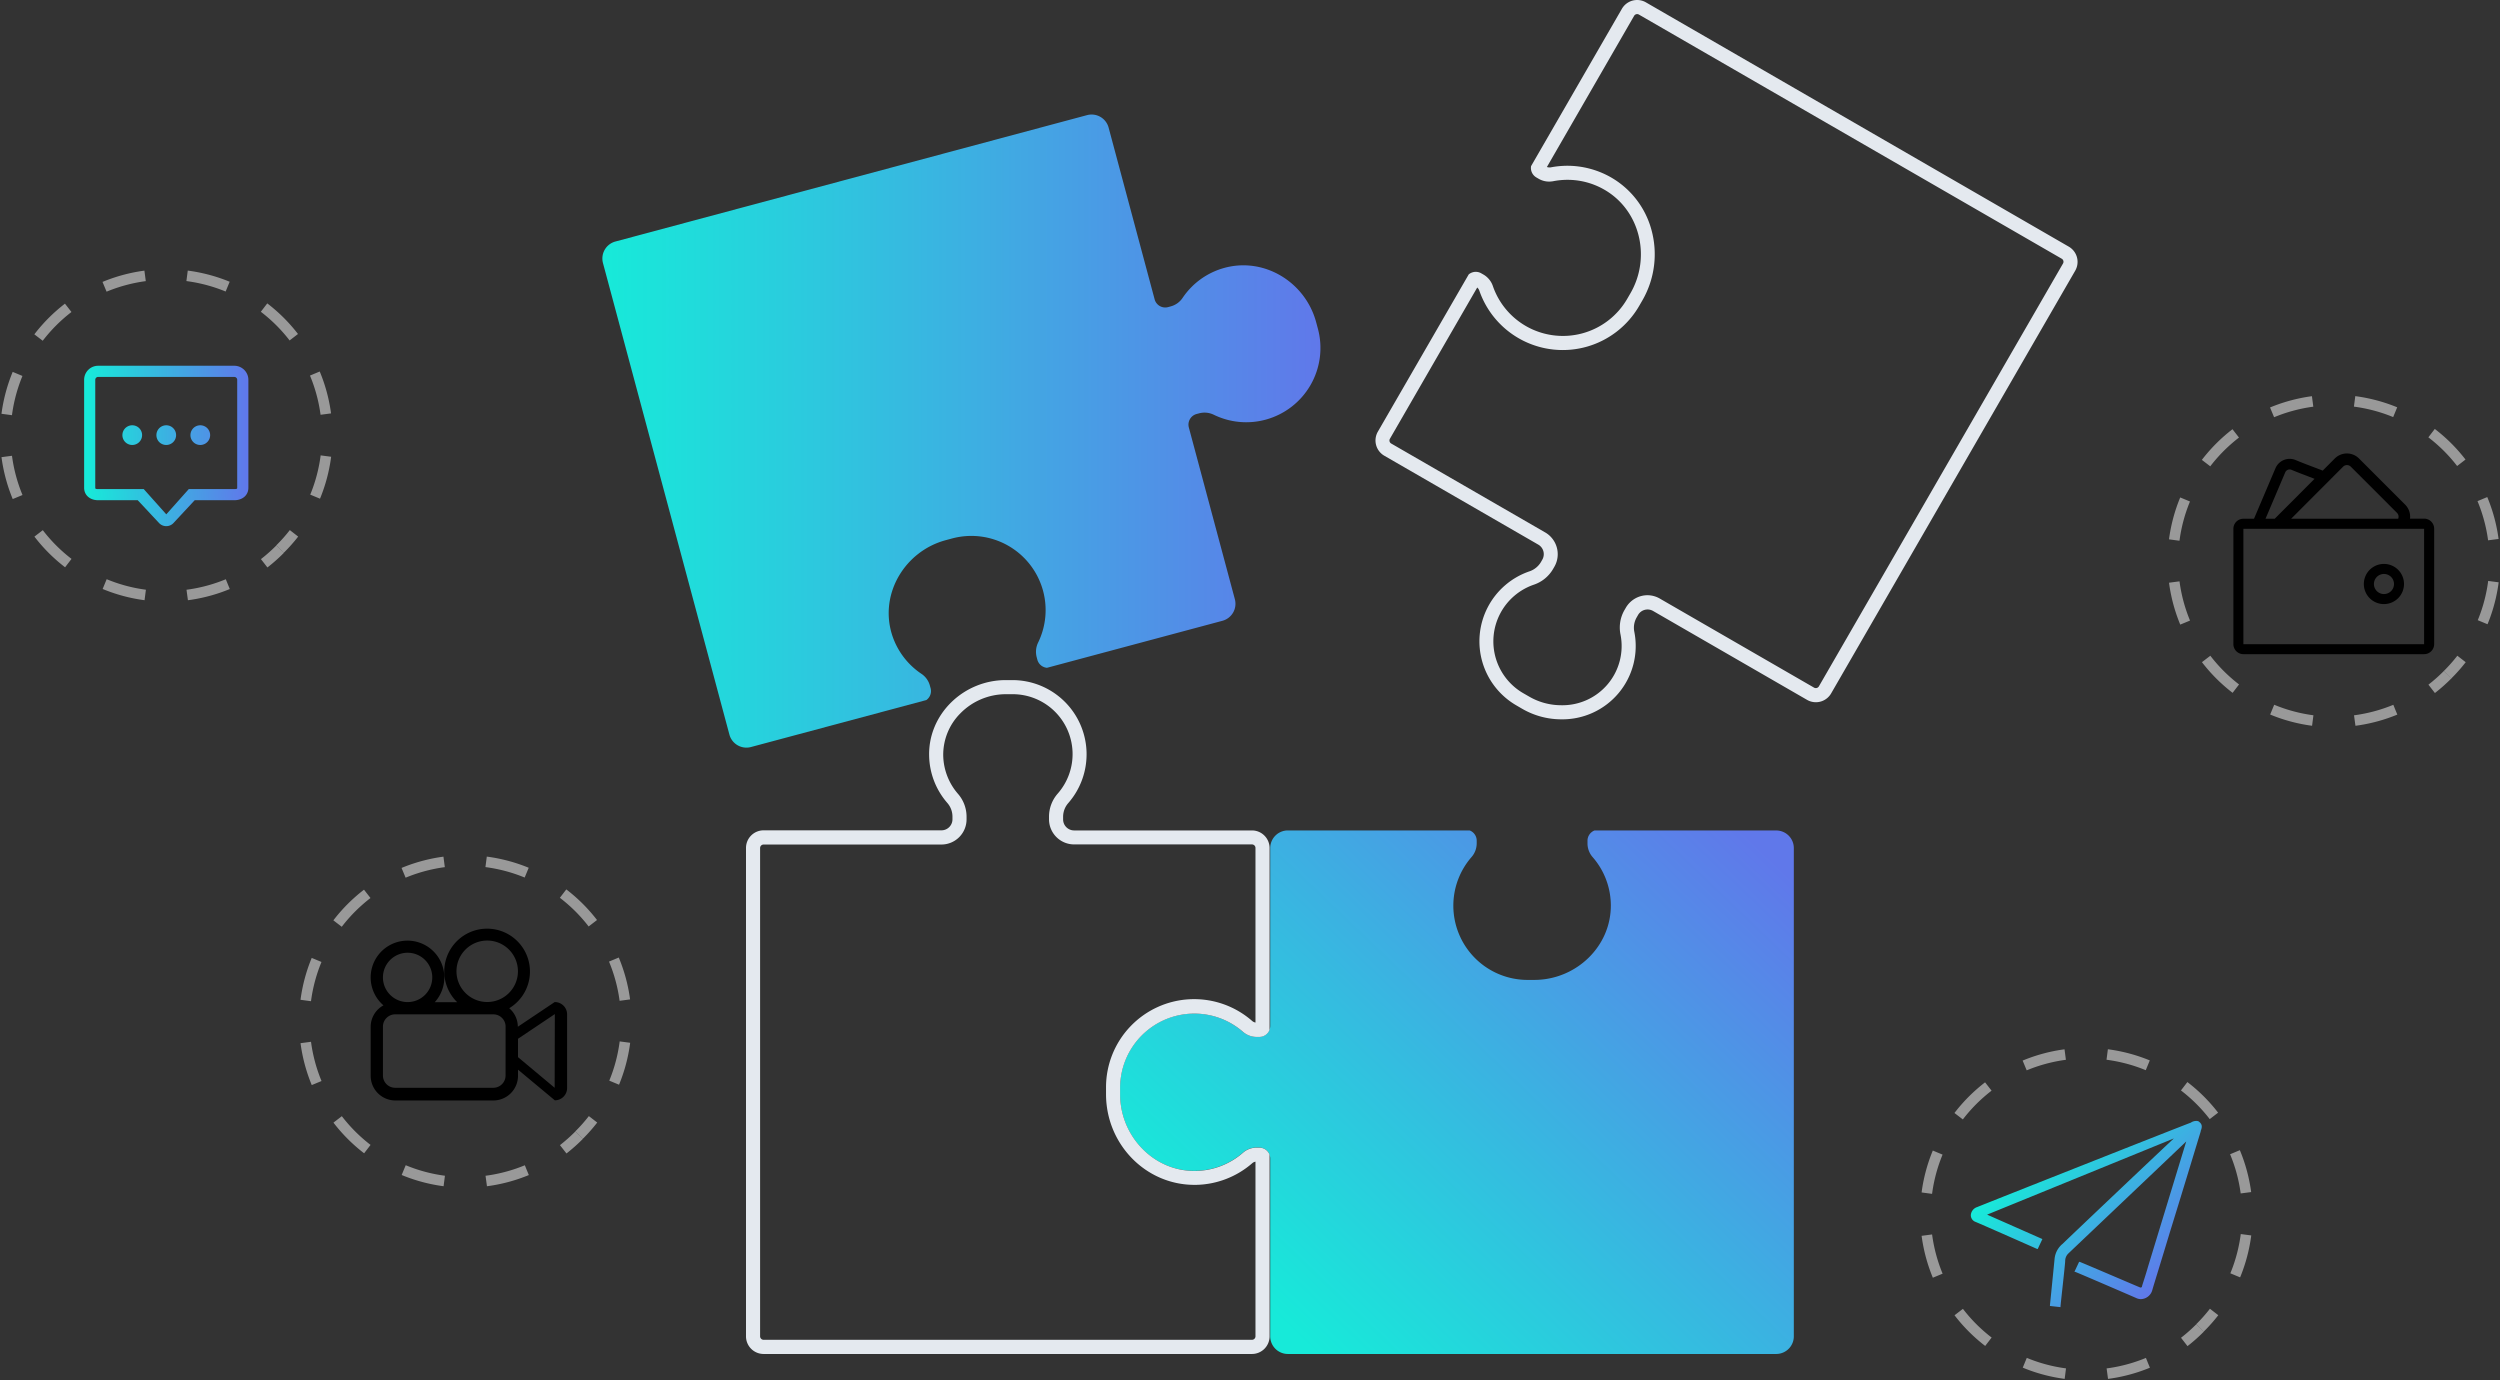 <svg xmlns="http://www.w3.org/2000/svg" xmlns:xlink="http://www.w3.org/1999/xlink" viewBox="0 0 709.45 391.7"><rect x="0" y="0" width="709.45" height="391.7" fill="#333333" stroke="none"/><defs><style>.cls-1{fill:url(#未命名的渐变_5);}.cls-2{fill:#e4e9ef;}.cls-3{fill:url(#未命名的渐变_5-2);}.cls-4{opacity:0.5;}.cls-5,.cls-6{fill:none;stroke:#fff;stroke-width:3px;}.cls-5,.cls-6,.cls-8{stroke-miterlimit:10;}.cls-6{stroke-dasharray:11.95 11.95;}.cls-7{fill:url(#未命名的渐变_8);}.cls-8{stroke-width:0.75px;fill:url(#未命名的渐变_8-2);stroke:url(#未命名的渐变_8-3);}</style><linearGradient id="未命名的渐变_5" x1="368.28" y1="379.51" x2="500.36" y2="241.29" gradientUnits="userSpaceOnUse"><stop offset="0" stop-color="#17ead9"/><stop offset="1" stop-color="#6078ea"/></linearGradient><linearGradient id="未命名的渐变_5-2" x1="170.93" y1="122.35" x2="374.75" y2="122.35" xlink:href="#未命名的渐变_5"/><linearGradient id="未命名的渐变_8" x1="580.87" y1="322.39" x2="617.98" y2="359.51" gradientUnits="userSpaceOnUse"><stop offset="0.01" stop-color="#17ead9"/><stop offset="1" stop-color="#6078ea"/></linearGradient><linearGradient id="未命名的渐变_8-2" x1="24.25" y1="126.56" x2="70.11" y2="126.56" xlink:href="#未命名的渐变_8"/><linearGradient id="未命名的渐变_8-3" x1="23.87" y1="126.56" x2="70.48" y2="126.56" xlink:href="#未命名的渐变_8"/></defs><title>资源 1</title><g id="图层_2" data-name="图层 2"><g id="图层_1-2" data-name="图层 1"><path class="cls-1" d="M504.05,235.67H452.5a3.12,3.12,0,0,0-2,2.92v.75a5.91,5.91,0,0,0,1.45,3.88,20.91,20.91,0,0,1,5.17,13.37c.23,11.91-9.83,21.49-21.73,21.49H433.5A21.07,21.07,0,0,1,412.43,257h0a21,21,0,0,1,5.15-13.77,5.94,5.94,0,0,0,1.48-3.9v-.75a3.12,3.12,0,0,0-2-2.92H365.47a5,5,0,0,0-5,5v50.46a3.13,3.13,0,0,1-3.13,3.12h-.75a5.94,5.94,0,0,1-3.9-1.47,21,21,0,0,0-13.77-5.15h0a21.07,21.07,0,0,0-21.07,21.07v1.85c0,11.9,9.58,22,21.49,21.72a20.94,20.94,0,0,0,13.37-5.16,5.89,5.89,0,0,1,3.88-1.45h.75a3.13,3.13,0,0,1,3.13,3.13v50.45a5,5,0,0,0,5,5H504.05a5,5,0,0,0,5-5V240.66A5,5,0,0,0,504.05,235.67Z"/><path class="cls-2" d="M287.25,197a17,17,0,0,1,12.89,28.23,9.94,9.94,0,0,0-2.45,6.52v.75a7.14,7.14,0,0,0,7.13,7.13h50.46a1,1,0,0,1,1,1v49.55a2,2,0,0,1-.95-.46,25,25,0,0,0-41.46,18.94v1.85c0,14.19,11.25,25.73,25.08,25.73h.48a25,25,0,0,0,15.93-6.14,1.88,1.88,0,0,1,.92-.44v49.55a1,1,0,0,1-1,1H216.7a1,1,0,0,1-1-1V240.66a1,1,0,0,1,1-1h50.46a7.14,7.14,0,0,0,7.13-7.13v-.75a9.88,9.88,0,0,0-2.43-6.5,17.08,17.08,0,0,1-4.19-10.83,16.63,16.63,0,0,1,4.85-12A18.13,18.13,0,0,1,285.4,197h1.85m0-4H285.4c-11.9,0-22,9.59-21.73,21.49a21,21,0,0,0,5.17,13.38,5.89,5.89,0,0,1,1.45,3.88v.75a3.13,3.13,0,0,1-3.13,3.13H216.7a5,5,0,0,0-5,5V379.23a5,5,0,0,0,5,5H355.28a5,5,0,0,0,5-5V327.68a3.12,3.12,0,0,0-2.92-2h-.75a5.89,5.89,0,0,0-3.88,1.45,20.92,20.92,0,0,1-13.37,5.16h-.41c-11.72,0-21.08-10-21.08-21.73v-1.85a21.07,21.07,0,0,1,21.07-21.07h0a21,21,0,0,1,13.77,5.15,5.94,5.94,0,0,0,3.9,1.47h.75a3.11,3.11,0,0,0,2.92-2V240.66a5,5,0,0,0-5-5H304.82a3.13,3.13,0,0,1-3.13-3.13v-.75a5.9,5.9,0,0,1,1.48-3.9A21.05,21.05,0,0,0,287.25,193Z"/><path class="cls-2" d="M464.59,4a1,1,0,0,1,.49.13l120,69.29a1,1,0,0,1,.46.6,1,1,0,0,1-.1.76l-69.28,120a1,1,0,0,1-.87.49,1,1,0,0,1-.49-.13l-43.7-25.23a7.07,7.07,0,0,0-3.56-1,7.14,7.14,0,0,0-6.17,3.57l-.38.65a9.92,9.92,0,0,0-1.14,6.85A16.8,16.8,0,0,1,443,200.13a18.1,18.1,0,0,1-9-2.42l-1.6-.92a17,17,0,0,1,2.94-30.89,10,10,0,0,0,5.39-4.43l.37-.64a7.14,7.14,0,0,0-2.61-9.74l-43.7-25.23a1,1,0,0,1-.46-.6,1,1,0,0,1,.1-.75l24.78-42.92a2.08,2.08,0,0,1,.59.88,25.05,25.05,0,0,0,45.38,4.32l.92-1.59a26.17,26.17,0,0,0,2.54-20,24.54,24.54,0,0,0-11.82-15.06,25,25,0,0,0-12-3.1,25.24,25.24,0,0,0-4.82.47,2.22,2.22,0,0,1-.37,0,1.82,1.82,0,0,1-.65-.12L463.73,4.5a1,1,0,0,1,.86-.5m0-4a5,5,0,0,0-4.33,2.5L434.49,47.14A3.11,3.11,0,0,0,436,50.36l.65.38a5.9,5.9,0,0,0,3,.79,6.1,6.1,0,0,0,1.13-.11,21.16,21.16,0,0,1,4.06-.39,20.87,20.87,0,0,1,10.11,2.61c10.43,5.75,13.7,19.25,7.75,29.56l-.92,1.59a21.08,21.08,0,0,1-28.79,7.72h0a21,21,0,0,1-9.35-11.35A6,6,0,0,0,421,77.93l-.65-.37a3.11,3.11,0,0,0-1.55-.42,3.2,3.2,0,0,0-2,.72L391,122.51a5,5,0,0,0,1.83,6.81l43.7,25.23a3.13,3.13,0,0,1,1.14,4.28l-.37.65a6,6,0,0,1-3.23,2.64,21,21,0,0,0-3.63,38.13l1.6.93a22.07,22.07,0,0,0,11,2.95,20.8,20.8,0,0,0,20.74-24.87,5.87,5.87,0,0,1,.69-4.08l.37-.65a3.12,3.12,0,0,1,4.27-1.15l43.7,25.23a5,5,0,0,0,6.82-1.82l69.29-120A5,5,0,0,0,587.09,70L467.08.67A5,5,0,0,0,464.59,0Z"/><path class="cls-3" d="M213.08,212l49.8-13.34a3.12,3.12,0,0,0,1.21-3.35l-.2-.72a5.84,5.84,0,0,0-2.4-3.37A21,21,0,0,1,253,179.66c-3.31-11.44,3.92-23.3,15.42-26.38l1.78-.48a21.08,21.08,0,0,1,25.81,14.9h0a21,21,0,0,1-1.41,14.64,6,6,0,0,0-.41,4.15l.19.72a3.12,3.12,0,0,0,2.73,2.3l49.79-13.34a5,5,0,0,0,3.53-6.12l-13.06-48.74a3.13,3.13,0,0,1,2.21-3.83l.72-.19a6,6,0,0,1,4.15.41,21,21,0,0,0,14.64,1.41h0A21.08,21.08,0,0,0,374,93.3l-.48-1.78C370.47,80,358.61,72.79,347.17,76.1a20.92,20.92,0,0,0-11.58,8.45,5.9,5.9,0,0,1-3.37,2.4l-.73.2a3.12,3.12,0,0,1-3.83-2.21L314.6,36.2a5,5,0,0,0-6.11-3.53L174.63,68.54a5,5,0,0,0-3.52,6.11L207,208.5A5,5,0,0,0,213.08,212Z"/><g class="cls-4"><path class="cls-5" d="M164.33,322.15a47.76,47.76,0,0,1-4.5,4"/><path class="cls-6" d="M149.5,332.07a45.67,45.67,0,1,1,22.12-19.4"/><path class="cls-5" d="M168.29,317.64a45.17,45.17,0,0,1-4,4.51"/></g><g class="cls-4"><path class="cls-5" d="M79.48,155.85a46.31,46.31,0,0,1-4.51,4"/><path class="cls-6" d="M64.64,165.77a45.67,45.67,0,1,1,22.12-19.4"/><path class="cls-5" d="M83.43,151.35a46.26,46.26,0,0,1-4,4.5"/></g><g class="cls-4"><path class="cls-5" d="M624.36,376.82a46.64,46.64,0,0,1-4.51,4"/><path class="cls-6" d="M609.53,386.74a45.67,45.67,0,1,1,22.12-19.4"/><path class="cls-5" d="M628.32,372.31a45.17,45.17,0,0,1-4,4.51"/></g><path class="cls-7" d="M624,318.27a1.43,1.43,0,0,0-.82-.17,2.74,2.74,0,0,0-1.49.5c-.66.16-58.61,23.11-60.6,23.94a2.59,2.59,0,0,0-1.81,2.31,2,2,0,0,0,1.15,1.82c1.65.66,17.67,7.76,17.67,7.76h.17l1.32-2.81-15.69-6.93,53-21.63c-4.46,4.13-30.38,28.73-31.53,29.88a6.25,6.25,0,0,0-2.32,4.3l-1.32,13.2v.17l3,.33v-.17c0-.49,1.33-12,1.33-13a2.94,2.94,0,0,1,1-2.15c.33-.33,29.39-27.9,33.35-31.7l-10.73,35.17c-1,3.47-1.82,5.78-1.82,5.95a.35.35,0,0,1-.33.33h-.16c-.5-.17-17-7.27-17.18-7.27H590l-1.32,2.81h.16c.17,0,15.85,6.77,17.34,7.43a3.16,3.16,0,0,0,1.32.33,3.47,3.47,0,0,0,3.3-2.64c.17-.66,2.48-8.09,5.12-16.84,4-12.88,8.42-27.58,8.59-28.07v-.17c.33-.82.66-1.82-.5-2.64Z"/><g class="cls-4"><path class="cls-5" d="M694.57,191.48a46.64,46.64,0,0,1-4.51,4"/><path class="cls-6" d="M679.74,201.4A45.67,45.67,0,1,1,701.86,182"/><path class="cls-5" d="M698.53,187a45.17,45.17,0,0,1-4,4.51"/></g><path d="M157.4,284.37l-10.45,7a6.94,6.94,0,0,0-2.44-5.26,12.16,12.16,0,1,0-14.76-1.7h-6.38a10.45,10.45,0,1,0-14.55.89,6.94,6.94,0,0,0-3.63,6.07v13.92a7,7,0,0,0,7,7H140a7,7,0,0,0,7-7v-1.74l10.45,8.7a3.48,3.48,0,0,0,3.48-3.48V287.85a3.48,3.48,0,0,0-3.48-3.48Zm-48.73-7a7,7,0,1,1,7,7,7,7,0,0,1-7-7Zm34.8,27.84a3.48,3.48,0,0,1-3.48,3.48H112.15a3.48,3.48,0,0,1-3.48-3.48V291.33a3.48,3.48,0,0,1,3.48-3.48H140a3.48,3.48,0,0,1,3.48,3.48Zm-5.22-20.86a8.72,8.72,0,1,1,8.73-8.72,8.72,8.72,0,0,1-8.73,8.72Zm19.15,24.34L147,300v-5.22l10.45-7Z"/><path d="M639.64,147.21l6.09-14.33a4.38,4.38,0,0,1,5.74-2.32c.77.33,1.67.68,2.73,1.1l1.86.71c1.89.71,2.63,1,3.08,1.18l3.44-3.45a4.85,4.85,0,0,1,6.85,0l13.08,13.08a4.87,4.87,0,0,1,1.41,4h4a2.86,2.86,0,0,1,2.85,2.85v32.76a2.86,2.86,0,0,1-2.85,2.85H636.63a2.85,2.85,0,0,1-2.84-2.85V150.06a2.85,2.85,0,0,1,2.84-2.85Zm3.27,0h2.61l11.3-11.33-1.82-.7-1.89-.72c-.94-.36-1.88-.74-2.82-1.13a1.36,1.36,0,0,0-1.79.72Zm7.27,0h30.37a1.54,1.54,0,0,0-.35-1.69l-13.08-13.08a1.55,1.55,0,0,0-2.2,0Zm-13.55,2.85v32.76h51.28V150.06Zm39.88,21.37a5.7,5.7,0,1,1,5.7-5.7,5.71,5.71,0,0,1-5.7,5.7Zm0-2.85a2.85,2.85,0,1,0-2.84-2.85,2.85,2.85,0,0,0,2.84,2.85Z"/><path class="cls-8" d="M66.49,141.58c2,0,3.62-1.16,3.62-3.16V107.79a3.63,3.63,0,0,0-3.62-3.62H27.87a3.61,3.61,0,0,0-3.62,3.62v30.63c0,2,1.62,3.16,3.62,3.16H39.25l6.22,6.65a2.43,2.43,0,0,0,3.43,0l6.19-6.65ZM54.1,139.17h-.36l-6.55,7.35s-6.56-7.35-6.56-7.35H27.87c-.67,0-1.21-.09-1.21-.75V107.79a1.21,1.21,0,0,1,.35-.85,1.17,1.17,0,0,1,.86-.35H66.49a1.2,1.2,0,0,1,1.2,1.2v30.63c0,.66-.53.75-1.2.75ZM37.52,125.9a2.42,2.42,0,1,0-2.41-2.42,2.41,2.41,0,0,0,2.41,2.42Zm9.66,0a2.42,2.42,0,1,0-2.42-2.42,2.41,2.41,0,0,0,2.42,2.42Zm9.65,0a2.42,2.42,0,1,0-2.41-2.42,2.41,2.41,0,0,0,2.41,2.42Z"/></g></g></svg>